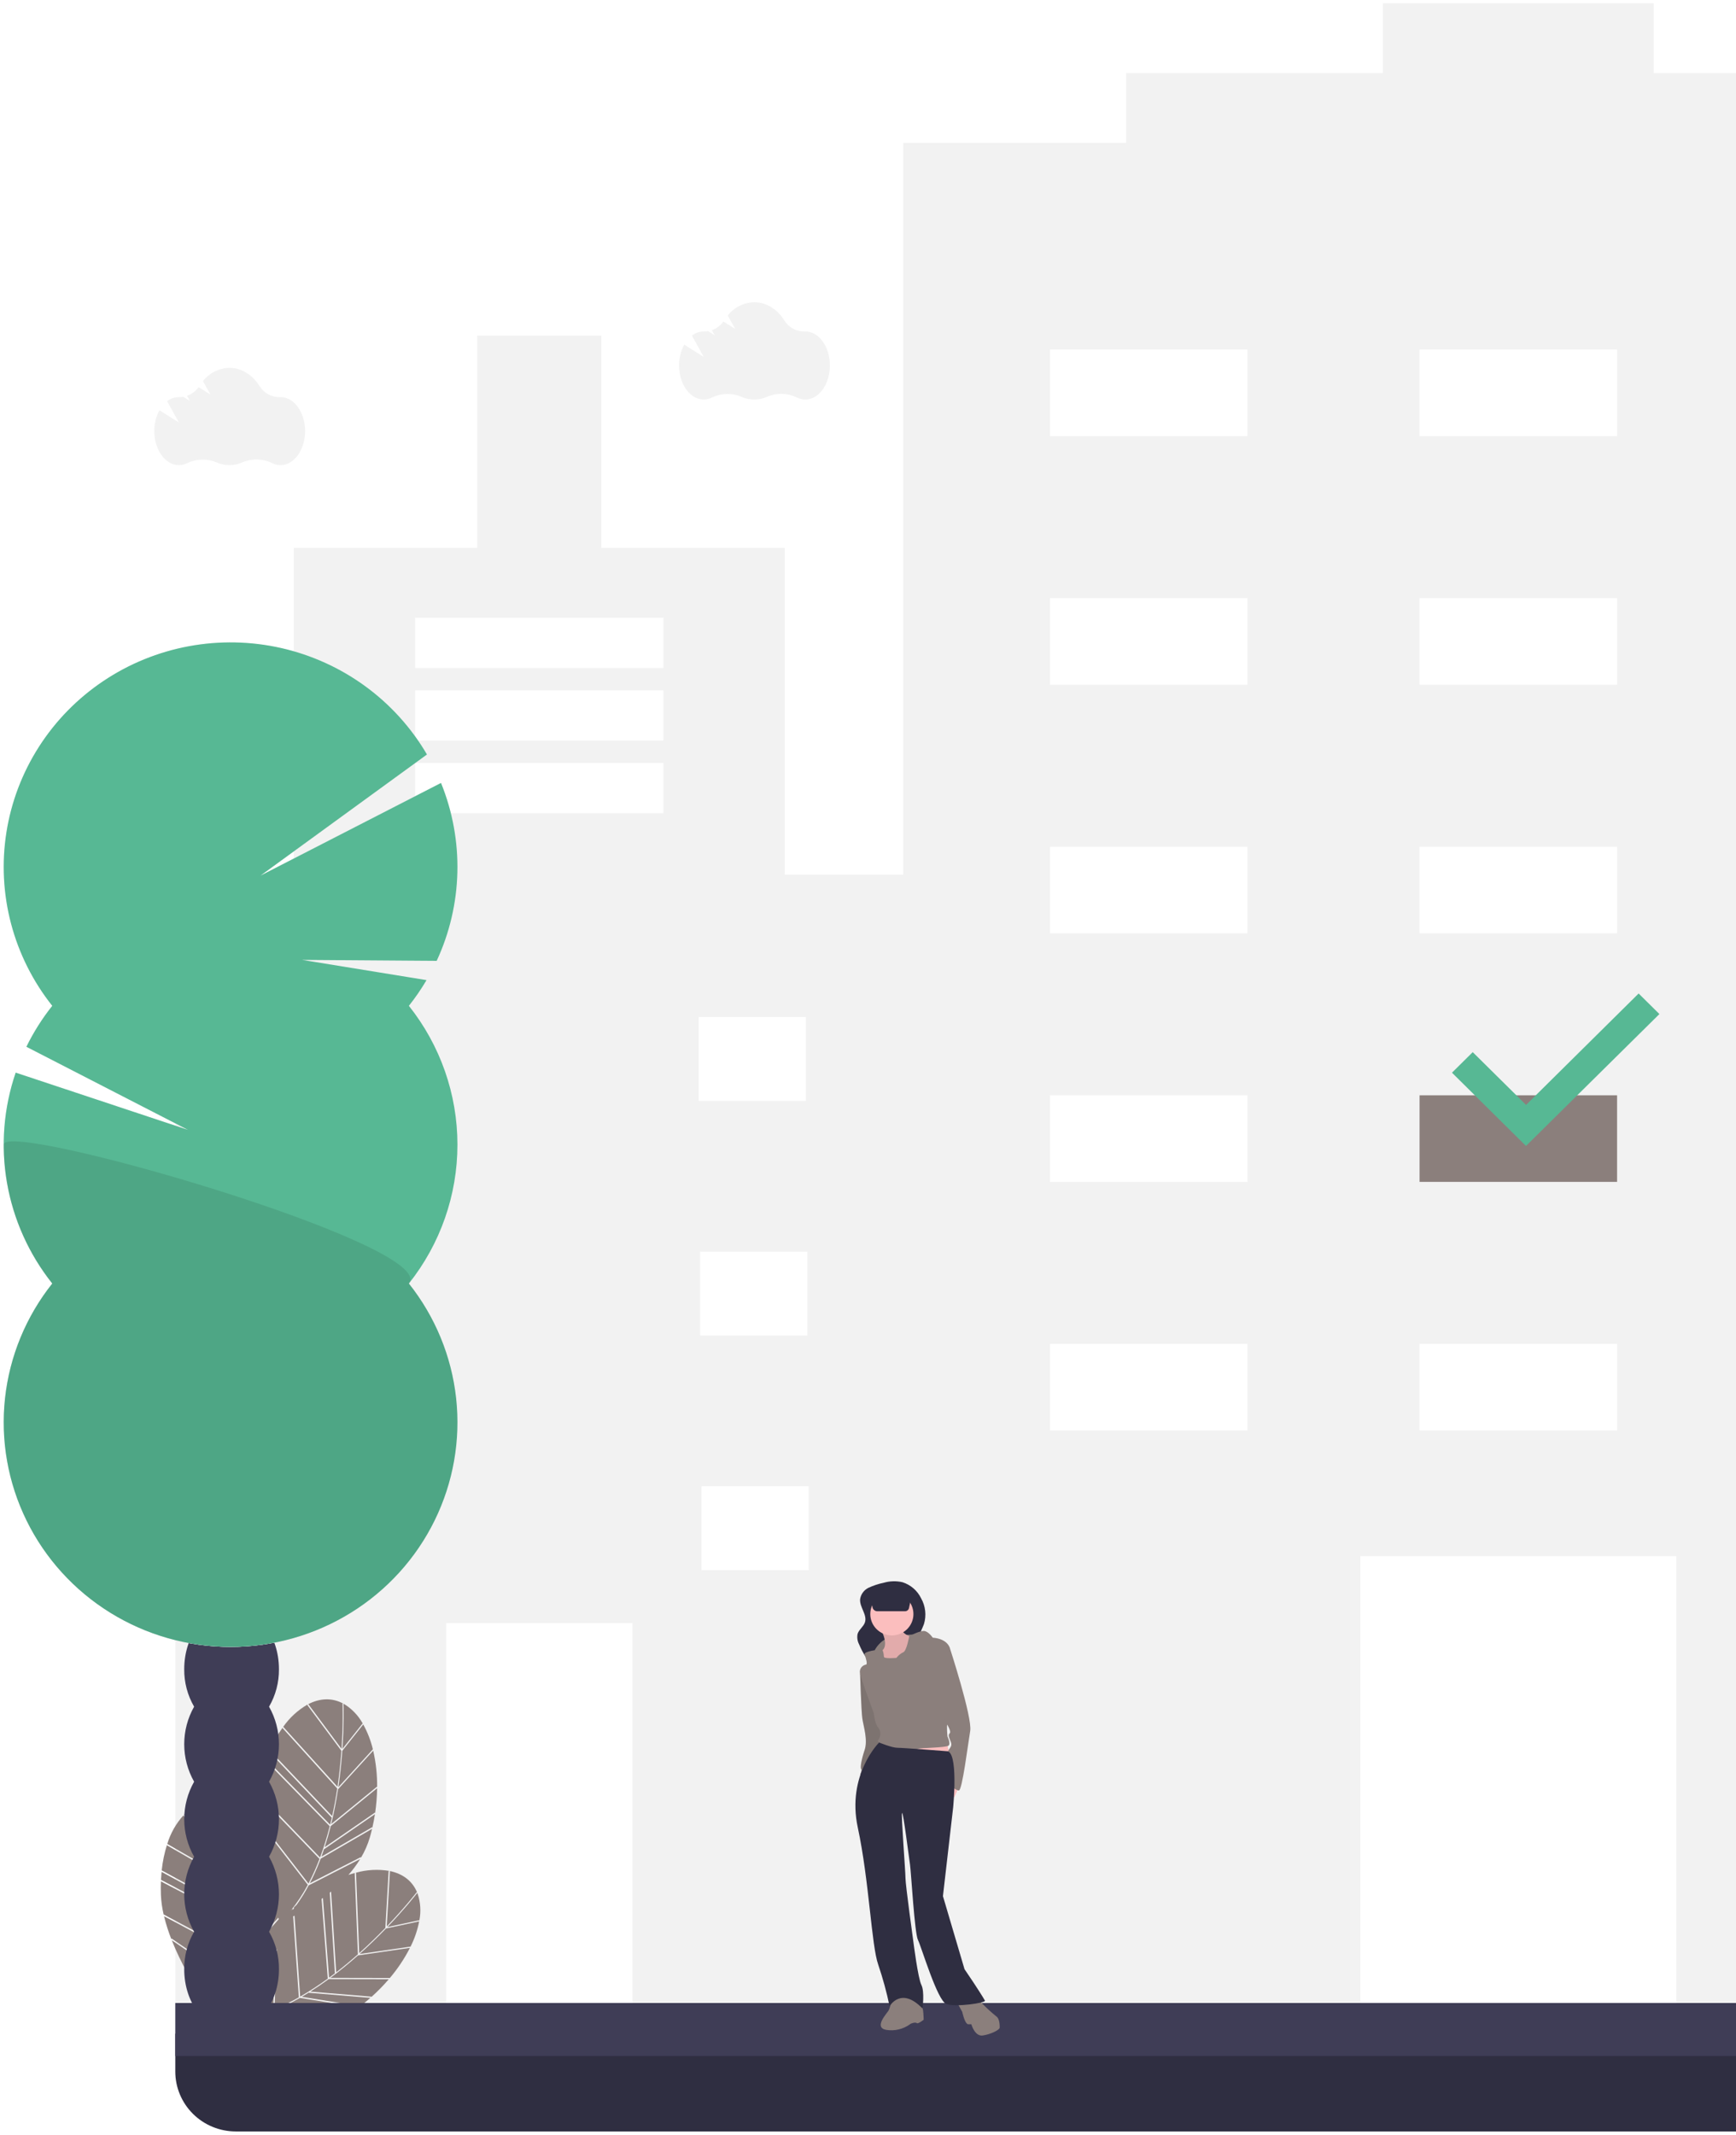 <svg width="253" height="311" viewBox="0 0 253 311" fill="none" xmlns="http://www.w3.org/2000/svg">
<g clip-path="url(#clip0_608_125334)">
<path d="M238.791 155.474H203.428V177.849H238.791V155.474Z" fill="#8B7F7C"/>
<path d="M397.27 127.81V80.211H370.542V49.292H352.449V80.211H325.721V127.81H310.918V20.815H280.901V10.644H241.014V0.474H201.539V10.644H164.12V20.815H131.635V127.403H114.365V79.804H87.637V48.886H69.544V79.804H42.816V127.403H25.546V296.235H65.021V236.432H92.16V296.235H198.25V226.668H244.304V296.235H308.451V296.642H347.926V236.838H375.065V296.642H414.54V127.81H397.27ZM39.732 148.151H55.358V160.356H39.732V148.151ZM39.938 182.324H55.563V194.529H39.938V182.324ZM55.769 228.702H40.144V216.497H55.769V228.702ZM96.683 118.453H60.498V111.13H96.683V118.453ZM96.683 107.875H60.498V100.552H96.683V107.875ZM96.683 97.298H60.498V89.975H96.683V97.298ZM101.823 148.151H117.449V160.356H101.823V148.151ZM102.029 182.324H117.654V194.529H102.029V182.324ZM117.86 228.702H102.235V216.497H117.86V228.702ZM181.802 208.361H153.018V195.749H181.802V208.361ZM181.802 172.153H153.018V159.542H181.802V172.153ZM181.802 135.946H153.018V123.335H181.802V135.946ZM181.802 99.739H153.018V87.127H181.802V99.739ZM181.802 63.531H153.018V50.92H181.802V63.531ZM235.669 208.361H206.885V195.749H235.669V208.361ZM235.669 172.153H206.885V159.542H235.669V172.153ZM235.669 135.946H206.885V123.335H235.669V135.946ZM235.669 99.739H206.885V87.127H235.669V99.739ZM235.669 63.531H206.885V50.92H235.669V63.531ZM289.536 208.361H260.752V195.749H289.536V208.361ZM289.536 172.153H260.752V159.542H289.536V172.153ZM289.536 135.946H260.752V123.335H289.536V135.946ZM289.536 99.739H260.752V87.127H289.536V99.739ZM289.536 63.531H260.752V50.92H289.536V63.531ZM322.637 148.558H338.263V160.762H322.637V148.558ZM322.843 182.731H338.468V194.936H322.843V182.731ZM338.674 229.109H323.048V216.904H338.674V229.109ZM379.588 118.859H343.403V111.537H379.588V118.859ZM379.588 108.282H343.403V100.959H379.588V108.282ZM379.588 97.705H343.403V90.382H379.588V97.705ZM384.728 148.558H400.354V160.762H384.728V148.558ZM384.934 182.731H400.559V194.936H384.934V182.731ZM400.765 229.109H385.139V216.904H400.765V229.109Z" fill="#F2F2F2"/>
<path d="M49.884 255.027C49.769 256.637 49.589 258.437 49.31 260.328L54.338 254.812L54.365 254.905C54.058 253.577 53.563 252.299 52.895 251.108L52.927 251.196L49.884 255.027Z" fill="#8B7F7C"/>
<path d="M49.904 254.744L52.852 251.032C52.224 249.9 51.317 248.944 50.215 248.253C50.161 248.221 50.107 248.191 50.052 248.161C50.069 248.599 50.146 251.173 49.904 254.744Z" fill="#8B7F7C"/>
<path d="M47.244 269.296C47.114 269.686 46.981 270.069 46.843 270.445L54.246 266.15L54.257 266.258C54.411 265.59 54.54 264.923 54.643 264.255L47.251 269.345L47.244 269.296Z" fill="#8B7F7C"/>
<path d="M48.273 265.691L54.941 260.251L54.96 260.352C54.984 258.554 54.792 256.758 54.389 255.004L49.266 260.625C48.996 262.397 48.666 264.085 48.273 265.691Z" fill="#8B7F7C"/>
<path d="M49.151 260.518L41.173 251.711L41.216 251.611C40.466 252.656 39.824 253.773 39.301 254.945L48.406 264.536C48.718 263.136 48.962 261.781 49.151 260.518Z" fill="#8B7F7C"/>
<path d="M39.215 255.143L39.215 255.143C39.23 255.111 39.242 255.075 39.256 255.043L39.215 255.143Z" fill="#8B7F7C"/>
<path d="M38.771 256.224L38.73 256.324C38.743 256.289 38.758 256.258 38.772 256.224L38.771 256.224Z" fill="#8B7F7C"/>
<path d="M48.353 264.769L39.215 255.144C39.061 255.494 38.913 255.854 38.771 256.224L48.111 265.787C48.196 265.446 48.276 265.107 48.353 264.769Z" fill="#8B7F7C"/>
<path d="M54.663 264.127C54.845 262.916 54.944 261.695 54.96 260.471L48.202 265.985C47.934 267.054 47.639 268.082 47.318 269.069L54.649 264.022L54.663 264.127Z" fill="#8B7F7C"/>
<path d="M37.559 264.812L44.956 274.359C45.564 273.197 46.101 272 46.563 270.774L37.538 261.396C37.448 262.568 37.438 263.745 37.508 264.919L37.559 264.812Z" fill="#8B7F7C"/>
<path d="M49.917 248.154L49.984 248.125C48.364 247.269 46.61 247.361 44.929 248.229L49.774 254.739C50.034 250.875 49.919 248.193 49.917 248.154Z" fill="#8B7F7C"/>
<path d="M46.603 271.084C46.178 272.187 45.693 273.266 45.15 274.317L52.59 270.508L52.598 270.614C53.158 269.677 53.597 268.674 53.902 267.628C54.021 267.216 54.128 266.803 54.226 266.39L46.734 270.736C46.69 270.852 46.647 270.969 46.603 271.084Z" fill="#8B7F7C"/>
<path d="M49.754 255.026L44.798 248.366L44.844 248.271C43.426 249.083 42.207 250.196 41.275 251.53L49.189 260.266C49.463 258.395 49.64 256.616 49.754 255.026Z" fill="#8B7F7C"/>
<path d="M46.645 270.559C47.197 269.07 47.667 267.553 48.054 266.014L38.691 256.427C38.468 257.026 38.263 257.648 38.077 258.295C37.818 259.223 37.645 260.172 37.56 261.131L46.638 270.563L46.645 270.559Z" fill="#8B7F7C"/>
<path d="M56.261 280.903C55.135 282.07 53.836 283.343 52.402 284.624L59.83 283.548L59.792 283.637C60.411 282.42 60.854 281.124 61.107 279.785L61.075 279.873L56.261 280.903Z" fill="#8B7F7C"/>
<path d="M60.884 275.896C60.862 275.837 60.84 275.78 60.817 275.723C60.547 276.07 58.948 278.101 56.459 280.699L61.122 279.701C61.369 278.433 61.287 277.124 60.884 275.896Z" fill="#8B7F7C"/>
<path d="M45.03 290.227C44.678 290.445 44.328 290.656 43.98 290.859L52.45 292.223L52.389 292.312C52.938 291.896 53.468 291.463 53.978 291.013L45.003 290.269L45.03 290.227Z" fill="#8B7F7C"/>
<path d="M48.147 288.101L56.789 288.118L56.738 288.209C57.916 286.838 58.926 285.334 59.746 283.729L52.177 284.825C50.827 286.02 49.484 287.112 48.147 288.101Z" fill="#8B7F7C"/>
<path d="M45.233 290.099L54.133 290.837L54.076 290.927C54.997 290.11 55.861 289.232 56.662 288.299L47.902 288.281C47.006 288.936 46.117 289.542 45.233 290.099Z" fill="#8B7F7C"/>
<path d="M34.332 294.456C34.395 294.393 34.462 294.324 34.528 294.257C36.343 293.971 38.116 293.47 39.809 292.764L40.051 286.418C40.123 286.257 40.193 286.094 40.261 285.93L40.003 292.684C41.22 292.172 42.406 291.589 43.552 290.937L42.726 279.14C42.789 279.107 42.854 279.074 42.92 279.039L43.745 290.821L43.753 290.823C45.138 290.024 46.478 289.152 47.768 288.211L46.868 276.602C46.932 276.556 46.996 276.51 47.059 276.463L47.959 288.072C48.245 287.862 48.526 287.652 48.803 287.441L48.06 275.689C48.124 275.637 48.187 275.585 48.251 275.533L48.994 287.294C50.136 286.413 51.198 285.522 52.158 284.67L51.691 272.852L51.788 272.802C51.456 272.888 51.119 272.989 50.779 273.1C51.419 272.377 51.994 271.602 52.498 270.782L44.986 274.627C44.466 275.604 43.882 276.546 43.236 277.447C43.102 277.572 42.967 277.698 42.835 277.828L42.845 277.97C42.783 278.049 42.722 278.13 42.66 278.208L42.647 278.018C42.552 278.114 42.46 278.216 42.366 278.315C43.317 277.14 44.152 275.877 44.859 274.544L37.516 265.066C37.566 265.913 37.65 266.766 37.758 267.612C37.076 266.515 36.248 265.515 35.296 264.637L35.354 264.71L33.657 269.285C34.051 270.85 34.442 272.617 34.768 274.501L37.784 267.811C37.797 267.915 37.812 268.019 37.827 268.123L34.818 274.797C35.116 276.564 35.329 278.272 35.458 279.919L39.068 274.308C39.089 274.388 39.109 274.469 39.13 274.548L35.48 280.22C35.56 281.319 35.601 282.387 35.603 283.423L40.017 277.662C40.041 277.738 40.064 277.811 40.087 277.884L35.626 283.706L35.604 283.662C35.603 284.073 35.596 284.478 35.582 284.878L40.561 279.332C40.587 279.409 40.612 279.48 40.634 279.545L35.569 285.187C35.564 285.311 35.56 285.436 35.553 285.559C35.494 286.737 35.37 287.912 35.182 289.077L35.662 288.596C35.571 288.783 35.482 288.967 35.396 289.148L35.123 289.422C35.091 289.6 35.056 289.774 35.021 289.95C34.92 290.169 34.823 290.383 34.73 290.591C34.82 290.191 34.904 289.789 34.976 289.383L25.032 282.615C27.626 289.181 32.512 295.428 32.824 295.824C33.078 295.355 33.309 294.872 33.521 294.38C33.582 294.374 33.644 294.368 33.705 294.362C33.68 294.422 33.654 294.482 33.628 294.542C33.597 294.545 33.565 294.55 33.534 294.553C33.558 294.56 33.587 294.568 33.613 294.575C33.464 294.919 33.31 295.258 33.144 295.584C33.361 295.391 33.691 295.086 34.087 294.699C36.425 295.29 42.724 296.552 48.118 294.687L39.854 292.908C38.086 293.649 36.231 294.169 34.332 294.456ZM40.139 284.11L40.337 283.912L40.326 284.209L40.128 284.408L40.139 284.11Z" fill="#8B7F7C"/>
<path d="M60.718 275.63L60.788 275.65C60.093 273.968 58.683 272.932 56.828 272.54L56.363 280.611C59.055 277.8 60.695 275.661 60.718 275.63Z" fill="#8B7F7C"/>
<path d="M43.383 291.2C42.345 291.781 41.276 292.307 40.18 292.773L48.366 294.535L48.303 294.621C49.339 294.253 50.324 293.757 51.233 293.144C51.59 292.902 51.939 292.652 52.281 292.395L43.709 291.015C43.6 291.077 43.492 291.139 43.383 291.2Z" fill="#8B7F7C"/>
<path d="M52.349 284.499C53.766 283.232 55.049 281.974 56.162 280.82L56.638 272.564L56.735 272.52C55.119 272.25 53.463 272.338 51.886 272.777L52.349 284.499Z" fill="#8B7F7C"/>
<path d="M35.231 264.579C34.281 263.694 33.119 263.062 31.855 262.741C31.794 262.728 31.733 262.716 31.672 262.704C31.824 263.116 32.702 265.54 33.587 269.01L35.231 264.579Z" fill="#8B7F7C"/>
<path d="M34.675 274.731L24.336 268.794L24.345 268.687C23.959 269.909 23.698 271.168 23.566 272.443L35.221 278.779C35.081 277.353 34.889 275.989 34.675 274.731Z" fill="#8B7F7C"/>
<path d="M23.547 272.658L23.548 272.658C23.551 272.623 23.552 272.585 23.556 272.55L23.547 272.658Z" fill="#8B7F7C"/>
<path d="M23.462 273.821L23.455 273.929C23.456 273.893 23.461 273.858 23.462 273.821L23.462 273.821Z" fill="#8B7F7C"/>
<path d="M35.245 279.018L23.547 272.658C23.51 273.038 23.481 273.426 23.462 273.821L35.332 280.06C35.307 279.71 35.277 279.362 35.245 279.018Z" fill="#8B7F7C"/>
<path d="M35.419 285.277L23.905 279.117C24.186 280.26 24.545 281.382 24.978 282.477L24.993 282.36L35.011 289.178C35.225 287.887 35.362 286.584 35.419 285.277Z" fill="#8B7F7C"/>
<path d="M31.541 262.739L31.595 262.69C29.787 262.372 28.148 262.995 26.82 264.335L33.462 269.045C32.502 265.29 31.555 262.775 31.541 262.739Z" fill="#8B7F7C"/>
<path d="M33.533 269.325L26.739 264.507L26.754 264.402C25.659 265.608 24.847 267.039 24.377 268.592L34.633 274.48C34.309 272.618 33.922 270.872 33.533 269.325Z" fill="#8B7F7C"/>
<path d="M35.43 285.048C35.489 283.463 35.462 281.876 35.349 280.295L23.45 274.04C23.425 274.678 23.425 275.333 23.45 276.005C23.493 276.966 23.625 277.922 23.845 278.859L35.424 285.054L35.43 285.048Z" fill="#8B7F7C"/>
<path d="M25.546 296.234H414.54V301.741C414.54 304.057 413.61 306.278 411.955 307.916C410.3 309.553 408.055 310.473 405.714 310.473H34.372C32.031 310.473 29.786 309.553 28.131 307.916C26.476 306.278 25.546 304.057 25.546 301.741V296.234Z" fill="#2F2E41"/>
<path d="M414.54 291.76H25.546V299.489H414.54V291.76Z" fill="#3F3D56"/>
<path d="M99.72 50.205L102.562 51.988L100.837 48.884C101.325 48.498 101.93 48.285 102.555 48.277C102.571 48.277 102.586 48.278 102.601 48.278C102.798 48.281 102.996 48.267 103.191 48.235L104.154 48.839L103.741 48.096C104.423 47.861 105.013 47.418 105.426 46.831L107.15 47.913L106.061 45.954C106.519 45.368 107.104 44.892 107.772 44.558C108.44 44.224 109.174 44.041 109.923 44.023C111.715 44.023 113.312 45.077 114.343 46.721C114.648 47.212 115.078 47.615 115.592 47.889C116.105 48.163 116.682 48.297 117.265 48.279C117.297 48.278 117.329 48.277 117.361 48.277C119.34 48.277 120.944 50.497 120.944 53.236C120.944 55.974 119.34 58.194 117.361 58.194C116.926 58.192 116.498 58.086 116.113 57.885C115.439 57.561 114.703 57.386 113.954 57.371C113.205 57.357 112.462 57.503 111.776 57.801C111.196 58.059 110.569 58.192 109.933 58.194C109.298 58.195 108.669 58.064 108.089 57.809C107.408 57.517 106.672 57.374 105.93 57.388C105.189 57.402 104.459 57.574 103.79 57.892C103.409 58.089 102.985 58.192 102.555 58.194C100.576 58.194 98.972 55.974 98.972 53.236C98.96 52.179 99.218 51.137 99.72 50.205Z" fill="#F2F2F2"/>
<path d="M23.237 59.764L26.079 61.547L24.353 58.443C24.842 58.057 25.447 57.843 26.072 57.836C26.087 57.836 26.102 57.836 26.118 57.836C26.315 57.84 26.512 57.825 26.707 57.793L27.67 58.398L27.258 57.655C27.94 57.419 28.53 56.977 28.942 56.39L30.666 57.471L29.577 55.512C30.036 54.927 30.62 54.45 31.288 54.116C31.956 53.782 32.691 53.599 33.439 53.581C35.232 53.581 36.829 54.636 37.859 56.279C38.164 56.771 38.595 57.174 39.108 57.448C39.621 57.721 40.199 57.856 40.781 57.838C40.813 57.837 40.845 57.836 40.878 57.836C42.856 57.836 44.461 60.056 44.461 62.794C44.461 65.533 42.857 67.752 40.878 67.752C40.442 67.751 40.014 67.645 39.63 67.443C38.956 67.12 38.219 66.944 37.47 66.93C36.721 66.915 35.978 67.062 35.292 67.359C34.713 67.617 34.085 67.751 33.45 67.752C32.815 67.754 32.186 67.623 31.605 67.368C30.925 67.076 30.189 66.932 29.447 66.946C28.705 66.961 27.975 67.132 27.307 67.45C26.925 67.647 26.502 67.751 26.072 67.752C24.093 67.752 22.489 65.533 22.489 62.794C22.477 61.738 22.734 60.696 23.237 59.764Z" fill="#F2F2F2"/>
<path d="M125.841 243.291L125.344 243.782C125.344 243.782 125.51 249.184 125.675 250.33C125.841 251.476 126.502 253.44 126.006 254.913C125.51 256.387 125.344 257.532 125.51 257.696C125.675 257.86 125.344 258.515 125.344 258.515L126.668 257.696L128.819 252.785L127.826 247.547L125.841 243.291Z" fill="#8B7F7C"/>
<path opacity="0.1" d="M125.841 243.291L125.344 243.782C125.344 243.782 125.51 249.184 125.675 250.33C125.841 251.476 126.502 253.44 126.006 254.913C125.51 256.387 125.344 257.532 125.51 257.696C125.675 257.86 125.344 258.515 125.344 258.515L126.668 257.696L128.819 252.785L127.826 247.547L125.841 243.291Z" fill="black"/>
<path d="M134.61 294.2C134.61 294.2 134.61 292.399 134.279 292.072C133.948 291.744 133.452 290.599 132.79 290.599C132.128 290.599 129.812 291.253 129.812 291.417C129.83 291.928 129.716 292.435 129.481 292.89C129.15 293.381 127.33 295.346 129.15 295.673C129.755 295.772 130.374 295.75 130.97 295.609C131.567 295.469 132.129 295.212 132.624 294.855C132.79 294.691 133.452 294.527 133.617 294.691C133.782 294.855 134.61 294.2 134.61 294.2Z" fill="#8B7F7C"/>
<path d="M139.242 291.255L140.235 293.056C140.235 293.056 140.566 294.693 141.062 294.857H141.559C141.559 294.857 142.055 296.657 143.213 296.494C144.371 296.33 145.695 295.675 145.695 295.348C145.695 295.02 145.695 294.038 145.199 293.711C144.503 293.149 143.84 292.547 143.213 291.91L142.386 291.092L139.242 291.255Z" fill="#8B7F7C"/>
<path d="M126.545 231.292C126.226 231.453 125.952 231.687 125.744 231.974C125.536 232.262 125.401 232.595 125.35 232.945C125.258 234.114 126.425 235.215 126.05 236.327C125.836 236.958 125.172 237.367 124.981 238.005C124.88 238.514 124.956 239.042 125.195 239.503C125.456 240.136 125.775 240.744 126.146 241.32C126.843 242.404 127.751 243.431 127.937 244.703C127.989 244.925 127.986 245.156 127.93 245.377C127.874 245.599 127.766 245.804 127.614 245.975C127.95 245.724 128.334 245.543 128.743 245.444C130.434 244.885 132.005 244.019 133.376 242.891C133.874 242.545 134.249 242.052 134.447 241.482C134.7 240.477 133.928 239.471 134.002 238.437C134.05 237.776 134.435 237.192 134.654 236.565C134.844 235.941 134.904 235.286 134.831 234.638C134.759 233.991 134.555 233.364 134.232 232.797C133.964 232.248 133.586 231.758 133.121 231.358C132.656 230.958 132.114 230.656 131.527 230.469C130.624 230.261 129.683 230.288 128.794 230.547C128.017 230.707 127.262 230.957 126.545 231.292Z" fill="#2F2E41"/>
<path d="M127.477 240.37C127.841 239.7 128.38 239.14 129.039 238.747C129.697 238.354 130.45 238.143 131.218 238.136C133.866 238.136 133.369 237.973 133.369 237.973L132.542 241.247L130.888 242.884L127.477 240.37Z" fill="#8B7F7C"/>
<path d="M128.157 236.907C128.157 236.907 129.646 239.363 128.653 240.345C127.66 241.327 128.157 242.309 128.322 242.473C128.488 242.637 133.12 242.964 133.12 242.964L133.286 240.672L133.782 238.708C133.782 238.708 131.135 238.217 131.466 237.071C131.797 235.925 128.157 236.907 128.157 236.907Z" fill="#FBBEBE"/>
<path opacity="0.1" d="M128.157 236.907C128.157 236.907 129.646 239.363 128.653 240.345C127.66 241.327 128.157 242.309 128.322 242.473C128.488 242.637 133.12 242.964 133.12 242.964L133.286 240.672L133.782 238.708C133.782 238.708 131.135 238.217 131.466 237.071C131.797 235.925 128.157 236.907 128.157 236.907Z" fill="black"/>
<path d="M139.739 260.152C139.562 260.714 139.341 261.261 139.077 261.789C138.912 261.953 138.416 260.643 138.416 260.643L138.912 259.497L139.739 260.152Z" fill="#FBBEBE"/>
<path d="M137.836 252.705L138.497 256.47H128.57L129.067 252.705H137.836Z" fill="#FBBEBE"/>
<path d="M129.977 238.217C131.713 238.217 133.121 236.825 133.121 235.107C133.121 233.39 131.713 231.997 129.977 231.997C128.241 231.997 126.833 233.39 126.833 235.107C126.833 236.825 128.241 238.217 129.977 238.217Z" fill="#FBBEBE"/>
<path d="M130.639 241.492C130.639 241.492 128.819 241.656 128.819 241.328C128.819 241.001 128.654 240.019 128.323 240.183C127.992 240.346 125.841 240.51 126.006 241.001C126.172 241.492 126.503 242.474 126.172 242.474C126.029 242.503 125.893 242.561 125.773 242.643C125.653 242.725 125.552 242.831 125.474 242.953C125.397 243.076 125.345 243.213 125.323 243.355C125.301 243.498 125.308 243.644 125.345 243.784C125.51 244.602 127.33 249.513 127.33 249.513C127.33 249.513 127.495 251.15 127.992 251.641C128.194 251.899 128.303 252.216 128.303 252.542C128.303 252.867 128.194 253.184 127.992 253.442C127.661 253.769 128.819 254.097 129.315 254.751C129.812 255.406 133.617 254.915 133.783 254.751C133.948 254.588 137.919 254.588 138.25 254.26C138.581 253.933 138.085 252.951 138.085 252.951C138.085 252.951 137.919 251.477 138.085 250.986C138.25 250.495 137.423 242.474 136.926 241.983C136.43 241.492 138.415 240.019 138.415 240.019C138.415 240.019 138.085 238.709 135.934 238.546C135.934 238.546 135.272 237.563 134.61 237.563C133.948 237.563 132.511 238.325 132.511 238.325C132.511 238.325 132.128 240.51 131.632 240.674C131.239 240.864 130.899 241.145 130.639 241.492Z" fill="#8B7F7C"/>
<path d="M137.257 239.526L138.415 240.017C138.415 240.017 141.724 250.166 141.394 252.131C141.063 254.095 140.235 260.807 139.739 260.807C139.243 260.807 138.25 259.824 138.25 259.824V258.187C138.25 257.86 137.754 256.878 138.084 256.878C138.415 256.878 138.912 256.551 138.581 256.223C138.25 255.896 137.919 255.405 138.25 254.914C138.581 254.422 138.746 254.259 138.581 253.768C138.415 253.277 138.084 252.786 138.415 252.458C138.746 252.131 137.588 250.494 137.588 250.494L135.768 243.291L136.099 240.345L137.257 239.526Z" fill="#8B7F7C"/>
<path d="M137.919 255.078C137.919 255.078 131.631 254.587 130.804 254.587C129.977 254.587 128.121 253.816 128.121 253.816C128.121 253.816 123.359 258.516 125.013 266.209C126.668 273.903 126.999 283.397 127.991 286.18C128.666 288.164 129.219 290.187 129.646 292.237C129.646 292.237 131.301 289.29 134.444 292.564C134.444 292.564 134.775 290.109 134.279 289.127C133.782 288.144 133.121 282.906 133.121 282.906C133.121 282.906 131.962 274.558 131.962 273.576C131.962 272.594 131.301 264.245 131.466 264.081C131.631 263.918 132.459 270.466 132.624 271.611C132.79 272.757 133.286 281.597 133.782 282.579C134.279 283.561 136.595 291.418 137.919 291.909C139.242 292.401 143.71 291.746 143.544 291.418C143.379 291.091 142.221 289.29 141.89 288.799L140.566 286.835L137.422 276.195L138.911 263.263C138.911 263.263 139.739 254.915 137.919 255.078Z" fill="#2F2E41"/>
<path d="M131.892 234.698H127.86C127.689 234.698 127.524 234.638 127.394 234.528C127.264 234.418 127.178 234.266 127.151 234.098L126.75 231.588H133.038L132.476 234.229C132.447 234.362 132.374 234.481 132.268 234.566C132.161 234.652 132.029 234.698 131.892 234.698Z" fill="#2F2E41"/>
<path d="M39.212 248.599C40.175 246.937 40.672 245.051 40.653 243.136C40.653 238.199 37.563 234.196 33.751 234.196C29.939 234.196 26.848 238.199 26.848 243.136C26.829 245.051 27.326 246.937 28.289 248.599C27.344 250.268 26.848 252.149 26.848 254.062C26.848 255.975 27.344 257.856 28.289 259.526C27.344 261.195 26.848 263.076 26.848 264.989C26.848 266.902 27.344 268.783 28.289 270.452C27.344 272.121 26.848 274.002 26.848 275.915C26.848 277.828 27.344 279.709 28.289 281.378C27.326 283.04 26.829 284.926 26.848 286.842C26.848 291.779 29.939 295.781 33.751 295.781C37.563 295.781 40.653 291.779 40.653 286.842C40.672 284.926 40.175 283.04 39.212 281.378C40.157 279.709 40.653 277.828 40.653 275.915C40.653 274.002 40.157 272.121 39.212 270.452C40.157 268.783 40.653 266.902 40.653 264.989C40.653 263.076 40.157 261.195 39.212 259.526C40.157 257.856 40.653 255.975 40.653 254.062C40.653 252.149 40.157 250.268 39.212 248.599Z" fill="#3F3D56"/>
<path d="M33.751 241.149C37.563 241.149 40.654 237.147 40.654 232.209C40.654 227.272 37.563 223.27 33.751 223.27C29.939 223.27 26.849 227.272 26.849 232.209C26.849 237.147 29.939 241.149 33.751 241.149Z" fill="#3F3D56"/>
<path d="M33.751 230.222C37.563 230.222 40.654 226.22 40.654 221.283C40.654 216.345 37.563 212.343 33.751 212.343C29.939 212.343 26.849 216.345 26.849 221.283C26.849 226.22 29.939 230.222 33.751 230.222Z" fill="#3F3D56"/>
<path d="M59.59 146.51C60.533 145.322 61.392 144.071 62.161 142.766L44.024 139.819L63.639 139.963C65.521 135.913 66.547 131.525 66.656 127.068C66.764 122.612 65.953 118.18 64.271 114.045L37.954 127.551L62.224 109.901C59.95 106.013 56.892 102.631 53.239 99.964C49.587 97.297 45.418 95.403 40.993 94.399C36.568 93.396 31.982 93.305 27.52 94.131C23.058 94.958 18.815 96.684 15.057 99.204C11.299 101.723 8.106 104.981 5.676 108.775C3.246 112.569 1.632 116.817 0.933 121.255C0.235 125.693 0.468 130.225 1.618 134.57C2.768 138.915 4.809 142.979 7.616 146.51C6.146 148.358 4.882 150.358 3.845 152.475L27.388 164.576L2.285 156.241C0.522 161.396 0.086 166.904 1.017 172.268C1.948 177.631 4.216 182.681 7.616 186.959C3.78 191.784 1.393 197.579 0.73 203.683C0.066 209.786 1.152 215.951 3.863 221.473C6.573 226.995 10.8 231.651 16.059 234.908C21.319 238.165 27.398 239.893 33.603 239.893C39.808 239.893 45.887 238.165 51.146 234.908C56.406 231.651 60.632 226.995 63.343 221.473C66.054 215.951 67.14 209.786 66.476 203.683C65.812 197.579 63.426 191.784 59.59 186.959C64.174 181.193 66.666 174.07 66.666 166.734C66.666 159.398 64.174 152.276 59.59 146.51L59.59 146.51Z" fill="#F2F2F2"/>
<path d="M0.54 166.735C0.529 174.072 3.022 181.199 7.616 186.959C3.78 191.784 1.393 197.58 0.73 203.684C0.066 209.787 1.152 215.952 3.863 221.474C6.573 226.996 10.8 231.652 16.059 234.909C21.319 238.166 27.398 239.894 33.603 239.894C39.808 239.894 45.887 238.166 51.146 234.909C56.406 231.652 60.632 226.996 63.343 221.474C66.054 215.952 67.14 209.787 66.476 203.684C65.812 197.58 63.426 191.784 59.59 186.959C64.021 181.394 0.54 163.064 0.54 166.735Z" fill="#F2F2F2"/>
<path d="M59.59 146.51C60.533 145.322 61.392 144.071 62.161 142.766L44.024 139.819L63.639 139.963C65.521 135.913 66.547 131.525 66.656 127.068C66.764 122.612 65.953 118.18 64.271 114.045L37.954 127.551L62.224 109.901C59.95 106.013 56.892 102.631 53.239 99.964C49.587 97.297 45.418 95.403 40.993 94.399C36.568 93.396 31.982 93.305 27.52 94.131C23.058 94.958 18.815 96.684 15.057 99.204C11.299 101.723 8.106 104.981 5.676 108.775C3.246 112.569 1.632 116.817 0.933 121.255C0.235 125.693 0.468 130.225 1.618 134.57C2.768 138.915 4.809 142.979 7.616 146.51C6.146 148.358 4.882 150.358 3.845 152.475L27.388 164.576L2.285 156.241C0.522 161.396 0.086 166.904 1.017 172.268C1.948 177.631 4.216 182.681 7.616 186.959C3.78 191.784 1.393 197.579 0.73 203.683C0.066 209.786 1.152 215.951 3.863 221.473C6.573 226.995 10.8 231.651 16.059 234.908C21.319 238.165 27.398 239.893 33.603 239.893C39.808 239.893 45.887 238.165 51.146 234.908C56.406 231.651 60.632 226.995 63.343 221.473C66.054 215.951 67.14 209.786 66.476 203.683C65.812 197.579 63.426 191.784 59.59 186.959C64.174 181.193 66.666 174.07 66.666 166.734C66.666 159.398 64.174 152.276 59.59 146.51L59.59 146.51Z" fill="#57B894"/>
<path opacity="0.1" d="M0.54 166.735C0.529 174.072 3.022 181.199 7.616 186.959C3.78 191.784 1.393 197.58 0.73 203.684C0.066 209.787 1.152 215.952 3.863 221.474C6.573 226.996 10.8 231.652 16.059 234.909C21.319 238.166 27.398 239.894 33.603 239.894C39.808 239.894 45.887 238.166 51.146 234.909C56.406 231.652 60.632 226.996 63.343 221.474C66.054 215.952 67.14 209.787 66.476 203.684C65.812 197.58 63.426 191.784 59.59 186.959C64.021 181.394 0.54 163.064 0.54 166.735Z" fill="black"/>
<path d="M238.81 144.715L222.405 160.945L214.632 153.256L211.606 156.25L222.395 166.923L241.837 147.709L238.81 144.715Z" fill="#57B894"/>
</g>
<defs>
<clipPath id="clip0_608_125334">
<rect width="414" height="310" fill="white" transform="translate(0.54 0.474)"/>
</clipPath>
</defs>
</svg>

